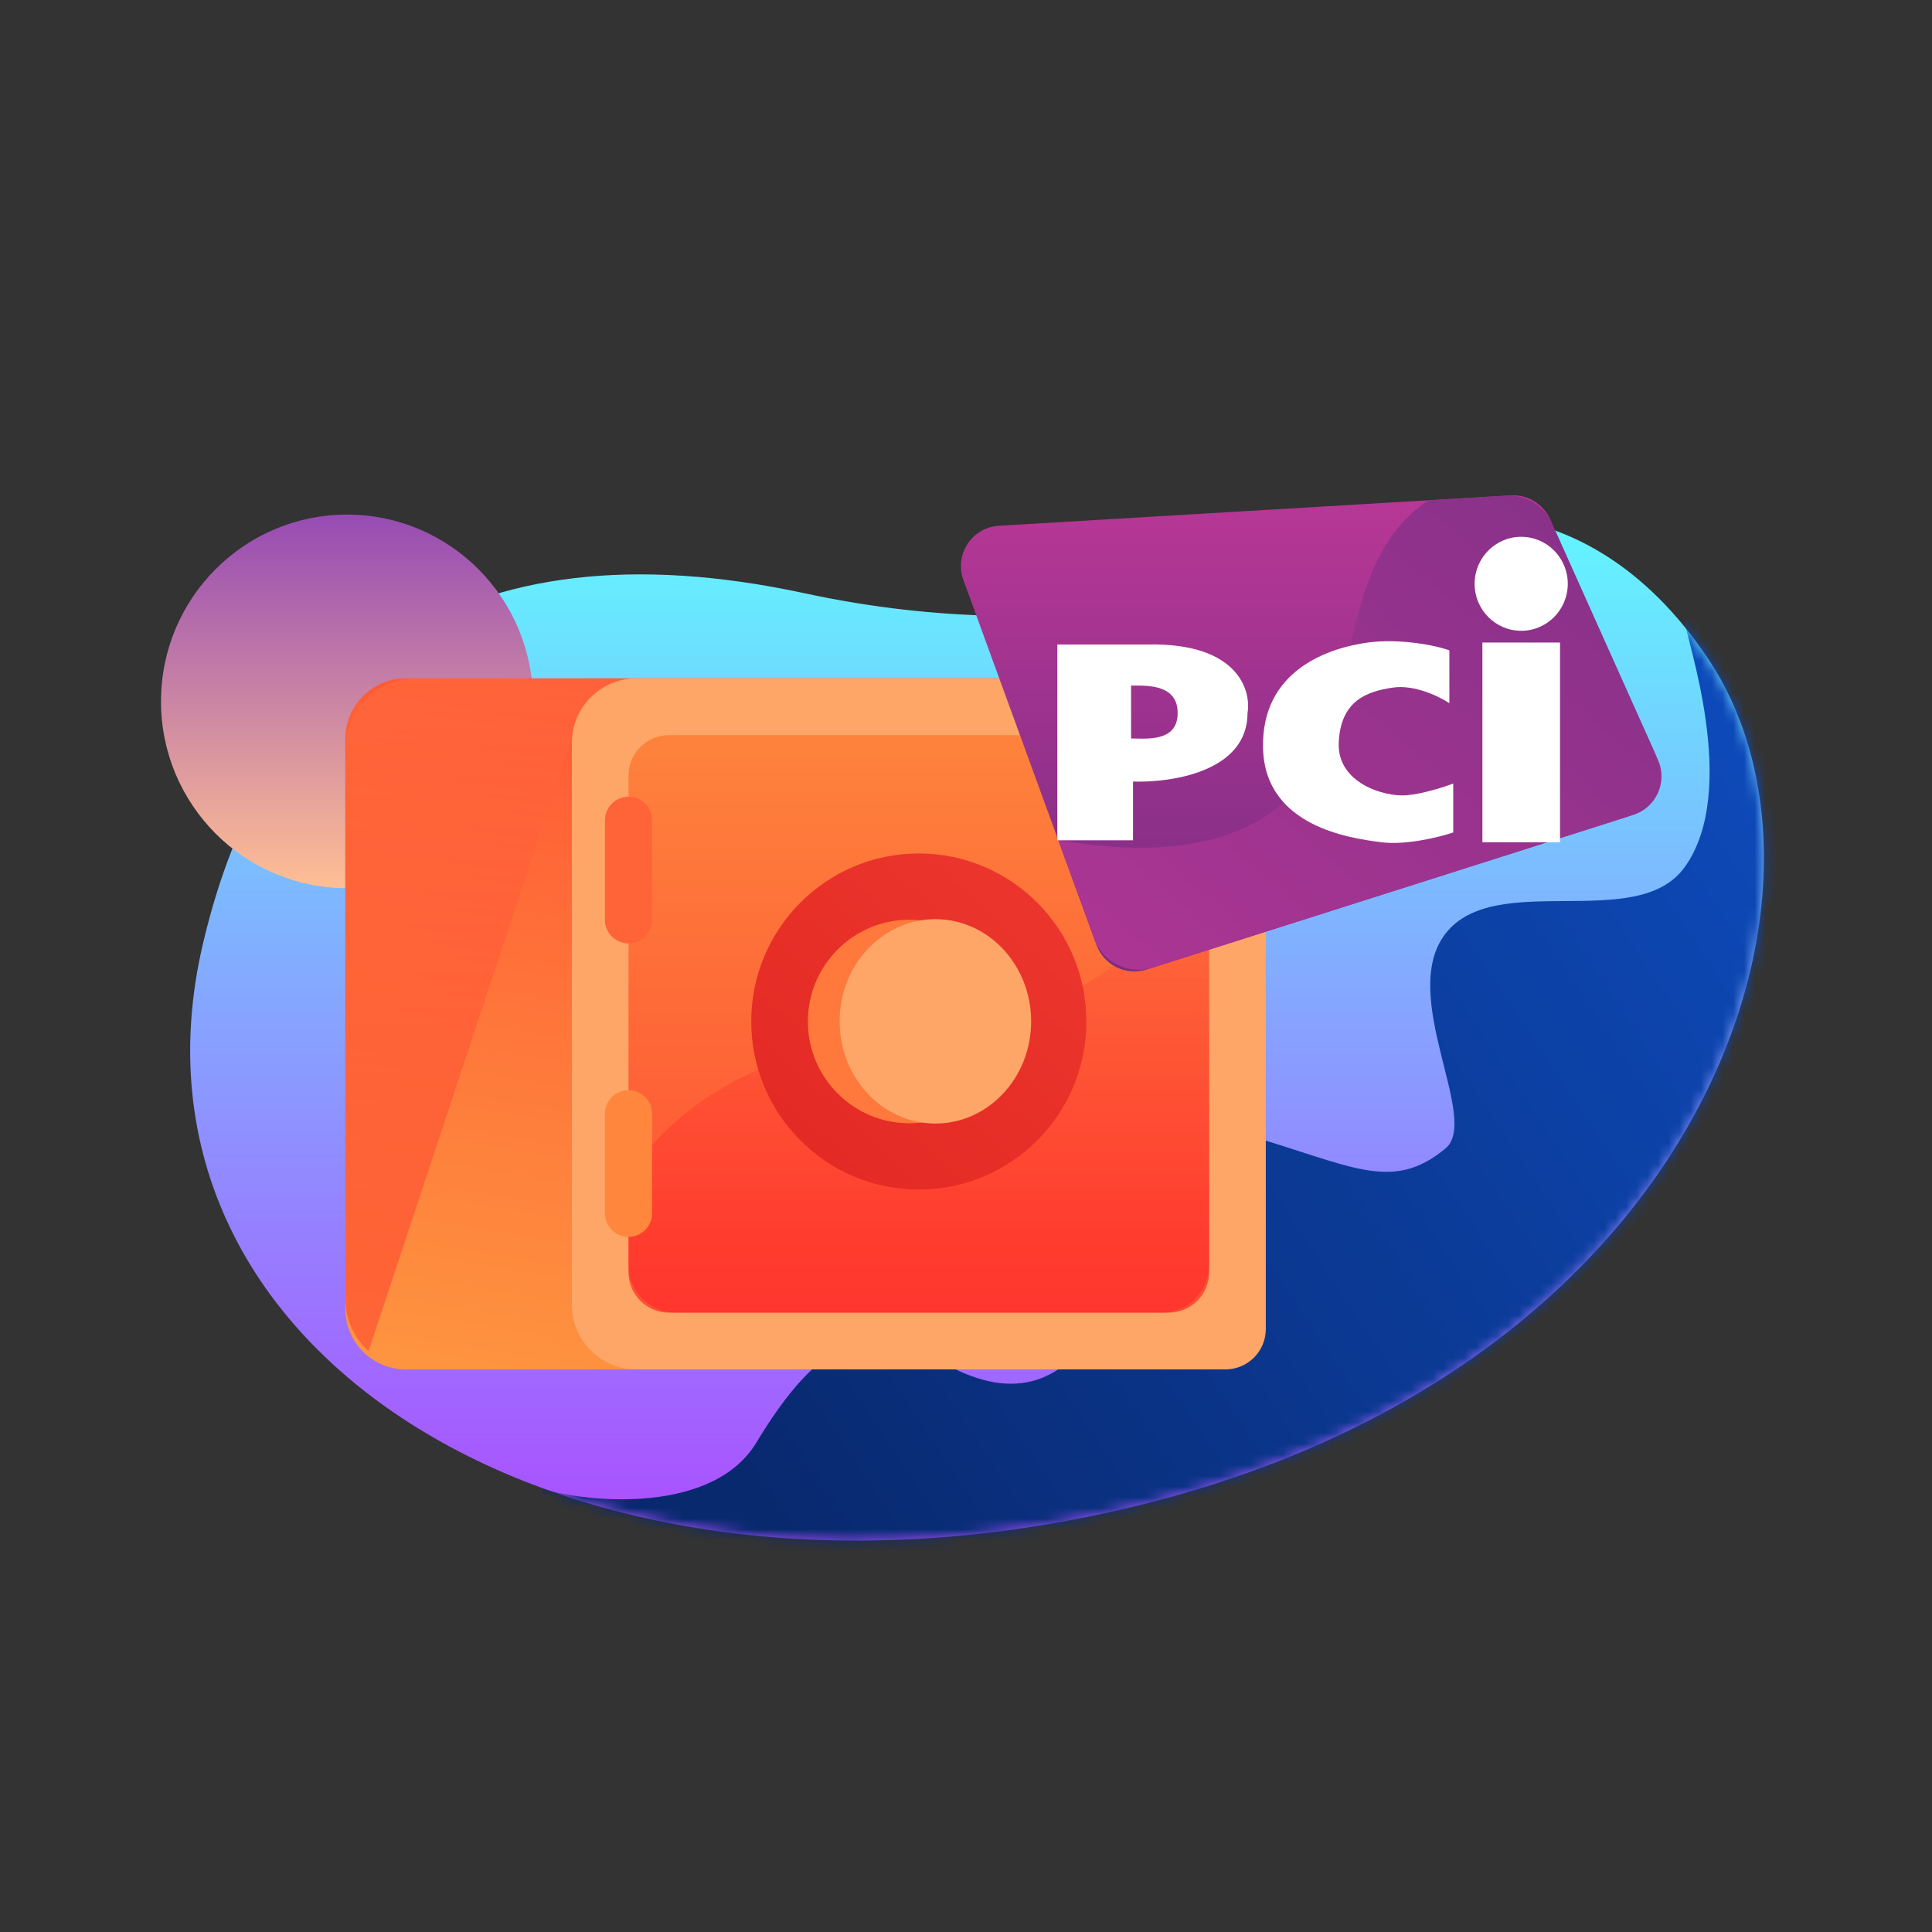 <svg width="180" height="180" viewBox="0 0 180 180" fill="none" xmlns="http://www.w3.org/2000/svg">
    <rect x="0" y="0" width="180" height="180" fill="#333333" stroke="none"/>
    <path d="M57.241 7.329C82.87 12.857 101.957 6.158 107.297 2.815C113.822 -0.825 129.766 -3.827 141.335 13.291C155.795 34.688 141.335 79.043 88.832 92.193C36.328 105.344 -7.849 78.728 1.178 40.037C7.161 14.394 25.205 0.42 57.241 7.329Z"
          transform="translate(17.716 47.943)" fill="url(#paint0_linear)"/>
    <mask id="mask0" mask-type="alpha" maskUnits="userSpaceOnUse" x="17" y="47" width="148" height="97">
        <path d="M57.241 7.329C82.87 12.857 101.957 6.158 107.297 2.815C113.822 -0.825 129.766 -3.827 141.335 13.291C155.795 34.688 141.335 79.043 88.832 92.193C36.328 105.344 -7.849 78.728 1.178 40.037C7.161 14.394 25.205 0.42 57.241 7.329Z"
              transform="translate(17.716 47.943)" fill="url(#paint1_linear)"/>
    </mask>
    <g mask="url(#mask0)">
        <path d="M19.976 76.646C15.942 83.33 4.267 82.281 0 80.921L10.667 138.431C52.107 139.014 135.452 139.83 137.313 138.431C139.175 137.033 145.459 53.526 148.368 11.947C134.404 7.543 106.476 -0.993 106.476 0.095C106.476 1.455 111.678 15.741 106.476 23.021C102.058 29.205 88.813 23.221 84.172 29.239C79.732 34.997 87.469 46.531 84.172 49.251C79.121 53.419 75.445 50.805 65.36 47.891C55.275 44.977 55.275 60.714 51.783 65.96C47.91 71.781 43.056 72.76 36.462 68.68C29.868 64.6 25.019 68.292 19.976 76.646Z"
              transform="translate(50.492 57.757)" fill="url(#paint2_linear)"/>
    </g>
    <ellipse cx="17.33" cy="17.403" rx="17.33" ry="17.403" transform="translate(15 47.943)" fill="url(#paint3_linear)"/>
    <path d="M0 5.646C0 2.528 2.528 0 5.646 0H63.527C65.606 0 67.29 1.685 67.29 3.764V60.623C67.29 62.702 65.606 64.387 63.527 64.387H5.646C2.528 64.387 0 61.859 0 58.741V5.646Z"
          transform="translate(32.167 127.586) scale(1 -1)" fill="url(#paint4_linear)"/>
    <path opacity="0.3" d="M27.488 0H6.597C2.954 0 0 2.962 0 6.615V57.772C0 59.719 0.839 61.469 2.174 62.68L21.111 5.513C22.646 1.532 25.289 0.441 27.488 0Z" transform="translate(32.167 63.2)" fill="url(#paint5_linear)"/>
    <path d="M0 6.022C0 2.696 2.696 0 6.022 0H60.888C62.967 0 64.652 1.685 64.652 3.764V60.623C64.652 62.702 62.967 64.387 60.888 64.387H6.022C2.696 64.387 0 61.69 0 58.365V6.022Z" transform="translate(53.28 63.199)"
          fill="#FEA667"/>
    <path d="M0 3.764C0 1.685 1.685 0 3.764 0H50.333C52.411 0 54.096 1.685 54.096 3.764V50.039C54.096 52.117 52.411 53.803 50.333 53.803H3.764C1.685 53.803 0 52.117 0 50.039V3.764Z"
          transform="translate(58.556 122.294) scale(1 -1)" fill="url(#paint6_linear)"/>
    <path opacity="0.3"
          d="M0 40.48C3.92 34.895 10.25 29.887 21.111 28.197C44.339 24.583 51.704 22.066 51.672 0C53.11 0.725 54.096 2.218 54.096 3.942V48.924C54.096 49.751 53.869 50.524 53.475 51.186L52.784 52.067C51.99 52.851 50.9 53.334 49.698 53.334H4.398C1.969 53.334 0 51.36 0 48.924V40.48Z"
          transform="translate(58.556 68.96)" fill="url(#paint7_linear)"/>
    <ellipse cx="15.613" cy="15.656" rx="15.613" ry="15.656" transform="translate(101.217 110.828) rotate(180)" fill="url(#paint8_linear)"/>
    <ellipse cx="9.456" cy="9.482" rx="9.456" ry="9.482" transform="translate(94.18 104.653) rotate(180)" fill="#FE793B"/>
    <ellipse cx="8.921" cy="9.52" rx="8.921" ry="9.52" transform="translate(96.069 104.677) rotate(180)" fill="#FEA667"/>
    <path d="M0 2.199C0 0.985 0.985 0 2.199 0V0C3.414 0 4.398 0.985 4.398 2.199V11.472C4.398 12.687 3.414 13.671 2.199 13.671V13.671C0.985 13.671 0 12.687 0 11.472V2.199Z" transform="translate(56.357 74.225)"
          fill="#FF6439"/>
    <path d="M0 2.199C0 0.985 0.985 0 2.199 0V0C3.414 0 4.398 0.985 4.398 2.199V11.472C4.398 12.687 3.414 13.671 2.199 13.671V13.671C0.985 13.671 0 12.687 0 11.472V2.199Z" transform="translate(56.357 101.567)"
          fill="#FF863D"/>
    <path d="M66.445 24.792L56.395 2.372C55.755 0.944 54.299 0.061 52.737 0.154L5.045 2.984C2.529 3.134 0.868 5.664 1.732 8.031L14.133 42.033C14.825 43.928 16.887 44.941 18.809 44.33L64.15 29.918C66.293 29.237 67.364 26.843 66.445 24.792Z"
          transform="translate(88.022 46)" fill="url(#paint9_linear)"/>
    <path d="M0 32.049C8.329 33.641 21.45 33.779 25.29 21.878C25.983 19.729 26.471 17.514 26.951 15.332C28.24 9.473 29.476 3.859 34.498 0.438L41.749 0.008C43.572 -0.1 45.272 0.932 46.021 2.602L55.591 23.953C56.669 26.358 55.416 29.168 52.909 29.965L8.829 43.976C6.584 44.689 4.178 43.504 3.369 41.287L0 32.049Z"
          transform="translate(98.578 46.172)" fill="url(#paint10_linear)"/>
    <path fill-rule="evenodd" clip-rule="evenodd"
          d="M0 0.004V18.246H7.052V12.773C10.608 12.895 17.721 11.861 17.721 6.388C18.082 4.199 16.744 -0.142 8.499 0.004H0ZM7.322 8.767C8.817 8.802 11.211 8.857 11.211 6.388C11.211 3.805 8.589 3.823 7.12 3.833L6.871 3.834V8.76C7.008 8.76 7.16 8.763 7.322 8.767Z"
          transform="translate(98.509 60.042)" fill="white"/>
    <path d="M17.363 5.779V0.853C16.077 0.376 12.699 -0.274 9.768 0.123C6.166 0.612 -0.177 2.678 0.004 9.974C0.185 17.271 8.141 18.366 11.034 18.731C13.348 19.023 16.459 18.244 17.724 17.819V13.258C16.941 13.562 14.976 14.207 13.385 14.353C11.396 14.535 6.875 13.258 7.056 9.427C7.237 5.596 9.587 4.684 12.119 4.319C14.144 4.027 16.459 5.171 17.363 5.779Z"
          transform="translate(117.671 59.74)" fill="white"/>
    <path d="M0 0H7.233V18.607H0V0Z" transform="translate(138.111 59.864)" fill="white"/>
    <ellipse cx="4.34" cy="4.378" rx="4.34" ry="4.378" transform="translate(137.387 50.013)" fill="white"/>
    <defs>
        <linearGradient id="paint0_linear" x2="1" gradientUnits="userSpaceOnUse" gradientTransform="translate(145.817 -0.009) scale(142.645 94.124) rotate(90)">
            <stop stop-color="#62F7FF"/>
            <stop offset="1" stop-color="#AB4FFF"/>
        </linearGradient>
        <linearGradient id="paint1_linear" x2="1" gradientUnits="userSpaceOnUse" gradientTransform="translate(145.817 -0.009) scale(142.645 94.124) rotate(90)">
            <stop stop-color="#62F7FF"/>
            <stop offset="1" stop-color="#AB4FFF"/>
        </linearGradient>
        <linearGradient id="paint2_linear" x2="1" gradientUnits="userSpaceOnUse" gradientTransform="matrix(-66.796 134.492 -140.809 -213.979 196.331 111.722)">
            <stop stop-color="#0E4EC3"/>
            <stop offset="1" stop-color="#09296F"/>
        </linearGradient>
        <linearGradient id="paint3_linear" x2="1" gradientUnits="userSpaceOnUse" gradientTransform="translate(40.91 -12.4) scale(47.039 47.237) rotate(90.074)">
            <stop stop-color="#7122BF"/>
            <stop offset="1" stop-color="#FFBF94"/>
        </linearGradient>
        <linearGradient id="paint4_linear" x2="1" gradientUnits="userSpaceOnUse" gradientTransform="matrix(-5.718 91.729 -103.618 17.185 60.825 -22.484)">
            <stop stop-color="#FEA042"/>
            <stop offset="1" stop-color="#FF4F33"/>
        </linearGradient>
        <linearGradient id="paint5_linear" x2="1" gradientUnits="userSpaceOnUse" gradientTransform="translate(54.917 -2.982) scale(82.58 58.332) rotate(90)">
            <stop offset="0.01" stop-color="#FF7F46"/>
            <stop offset="1" stop-color="#FF0122"/>
        </linearGradient>
        <linearGradient id="paint6_linear" x2="1" gradientUnits="userSpaceOnUse" gradientTransform="translate(-41.371 57.179) scale(136.844 73.451) rotate(-90)">
            <stop stop-color="#FE863D"/>
            <stop offset="0.99" stop-color="#FF3F30"/>
        </linearGradient>
        <linearGradient id="paint7_linear" x2="1" gradientUnits="userSpaceOnUse" gradientTransform="translate(108.076 -2.538) scale(162.517 49.635) rotate(90)">
            <stop offset="0.01" stop-color="#FF7F46"/>
            <stop offset="1" stop-color="#FF0122"/>
        </linearGradient>
        <linearGradient id="paint8_linear" x2="1" gradientUnits="userSpaceOnUse" gradientTransform="matrix(-38.043 26.24 -37.383 -34.127 49.918 14.638)">
            <stop stop-color="#E22722"/>
            <stop offset="1" stop-color="#EC372E"/>
        </linearGradient>
        <linearGradient id="paint9_linear" x2="1" gradientUnits="userSpaceOnUse" gradientTransform="translate(68.17) scale(68.17 45.423) rotate(90)">
            <stop stop-color="#B83796"/>
            <stop offset="1" stop-color="#792D84"/>
        </linearGradient>
        <linearGradient id="paint10_linear" x2="1" gradientUnits="userSpaceOnUse" gradientTransform="matrix(-59.814 70.561 -89.4 -76.197 104.515 23.814)">
            <stop stop-color="#7D3086"/>
            <stop offset="1" stop-color="#B33695"/>
        </linearGradient>
    </defs>
</svg>
